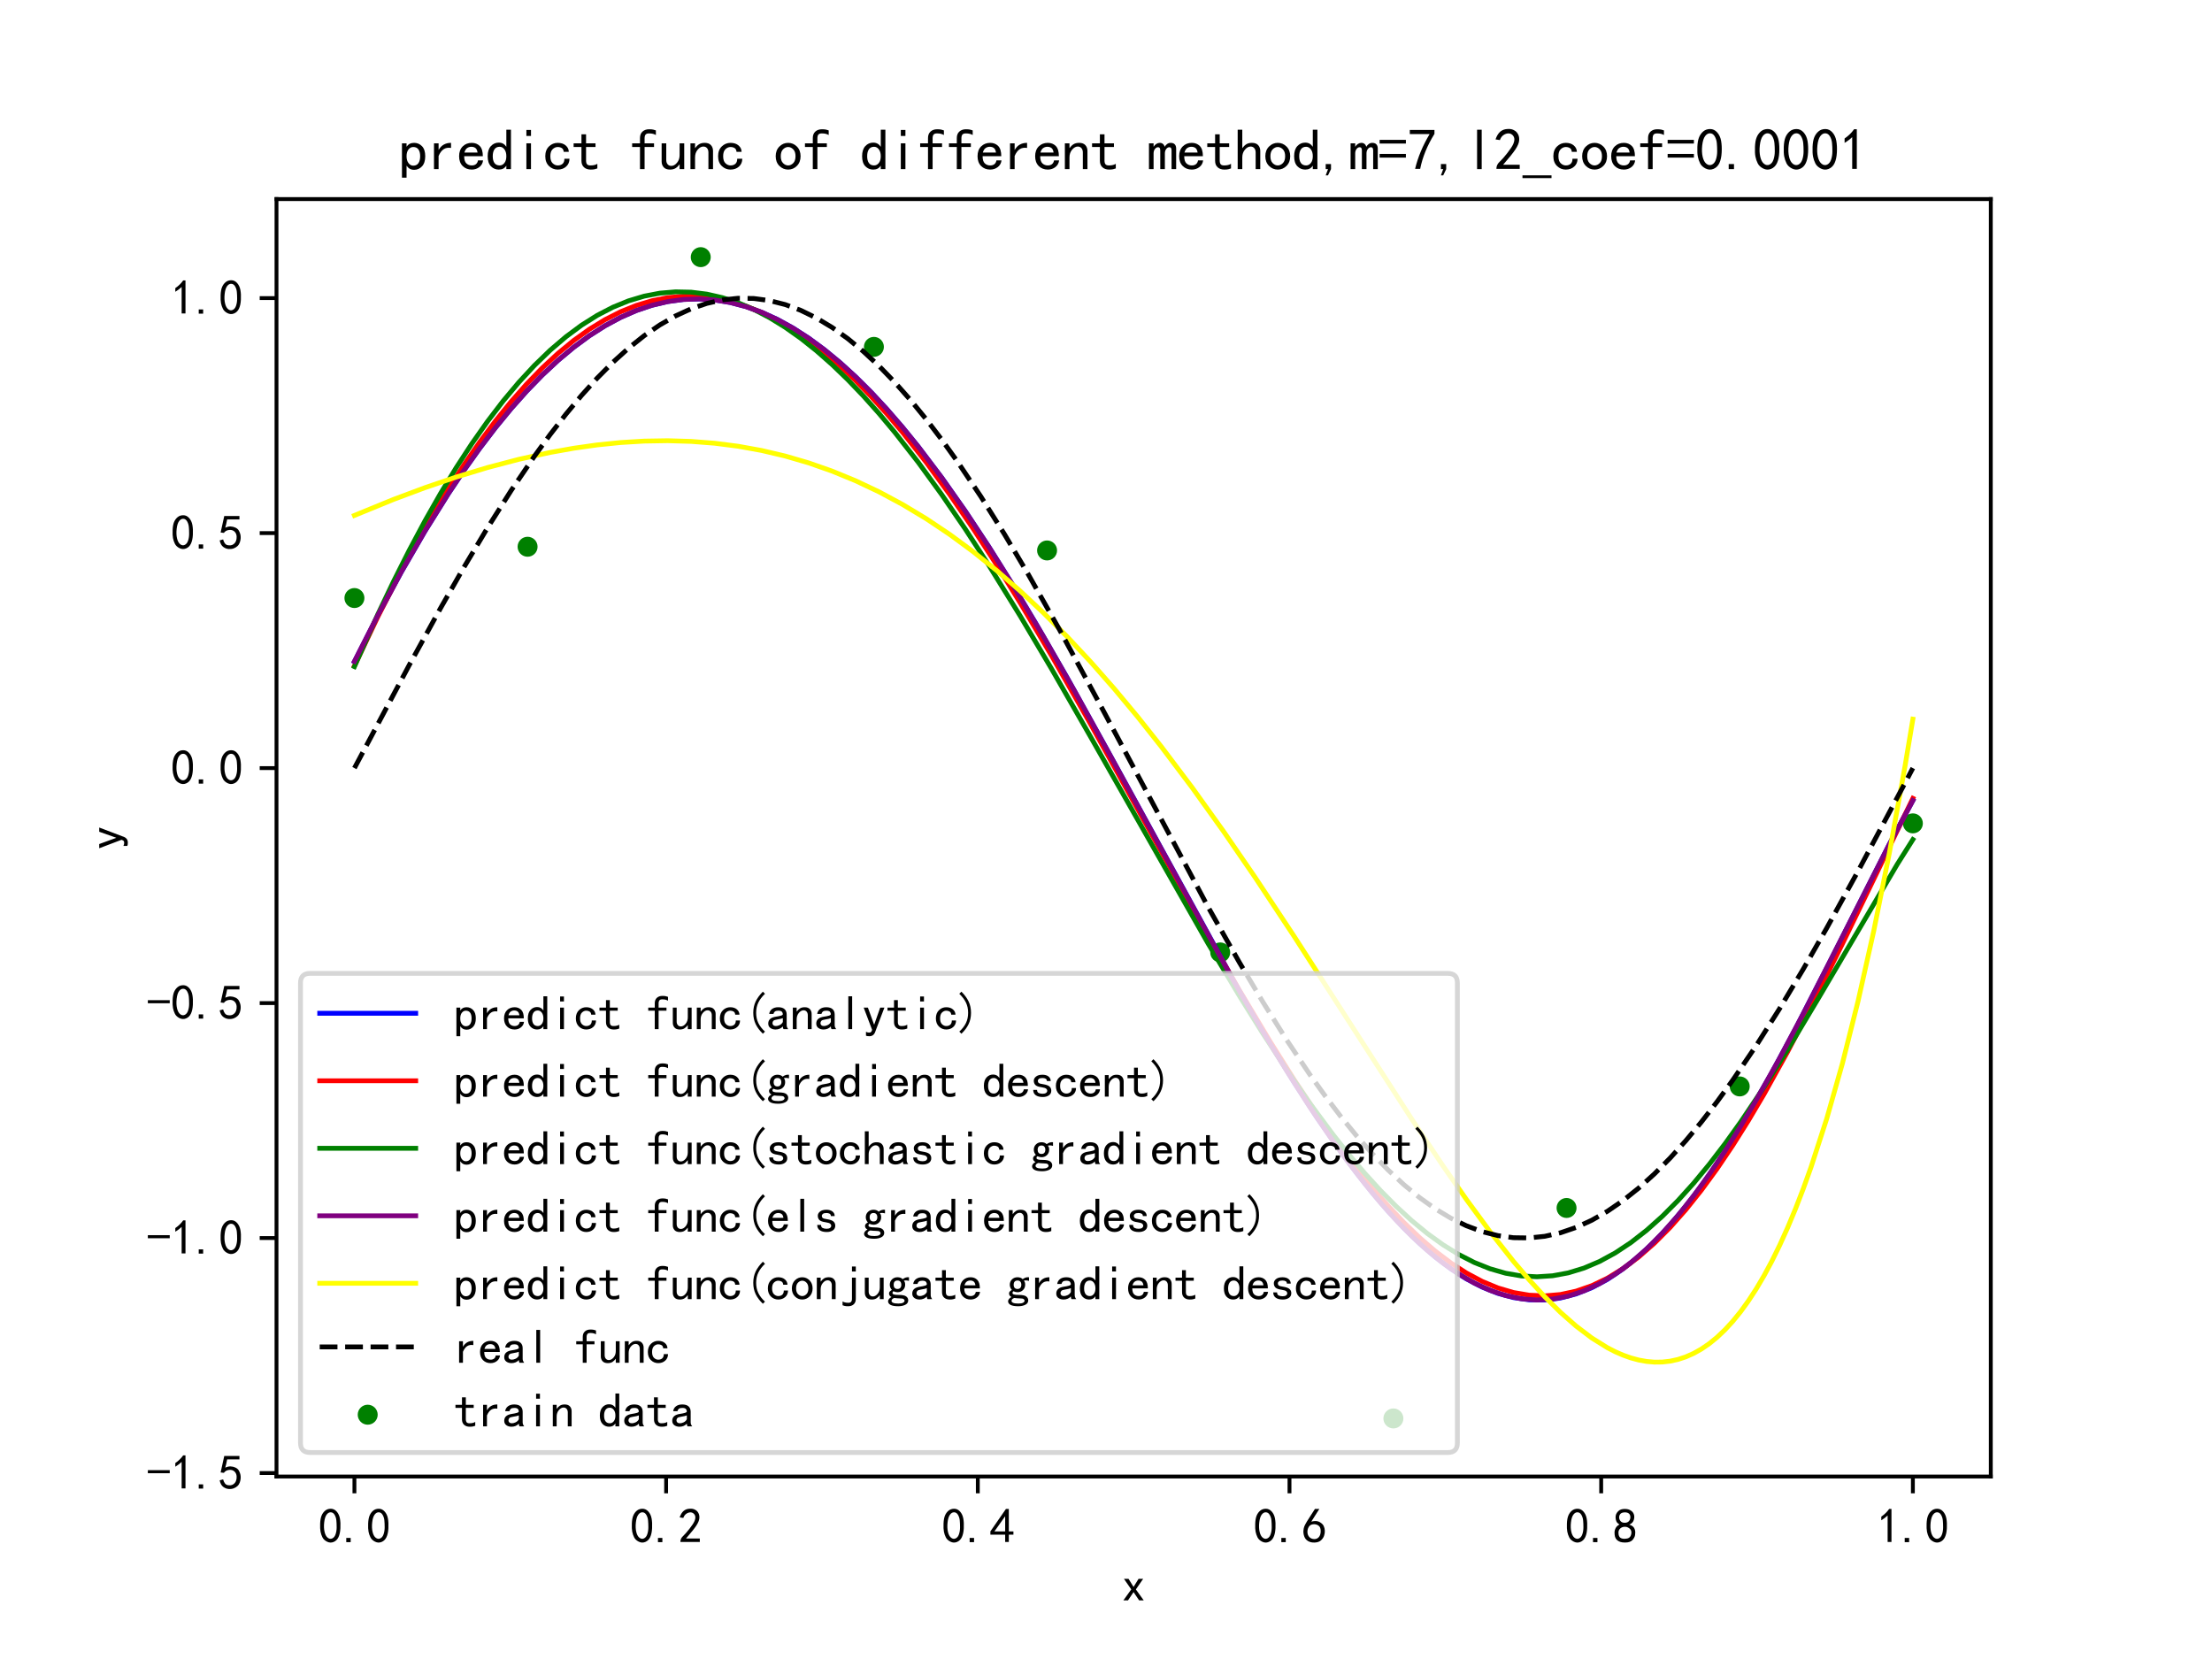 <?xml version="1.0" encoding="utf-8" standalone="no"?>
<!DOCTYPE svg PUBLIC "-//W3C//DTD SVG 1.1//EN"
  "http://www.w3.org/Graphics/SVG/1.1/DTD/svg11.dtd">
<svg height="345.6pt" version="1.1" viewBox="0 0 460.8 345.6" width="460.8pt" xmlns="http://www.w3.org/2000/svg" xmlns:xlink="http://www.w3.org/1999/xlink">
 <defs>
  <style type="text/css">*{stroke-linecap:butt;stroke-linejoin:round;}</style>
 </defs>
 <g id="figure_1">
  <g id="patch_1">
   <path d="M 0 345.6 
L 460.8 345.6 
L 460.8 0 
L 0 0 
z
" style="fill:#ffffff;"/>
  </g>
  <g id="axes_1">
   <g id="patch_2">
    <path d="M 57.6 307.584 
L 414.72 307.584 
L 414.72 41.472 
L 57.6 41.472 
z
" style="fill:#ffffff;"/>
   </g>
   <g id="PathCollection_1">
    <defs>
     <path d="M 0 1.581 
C 0.419 1.581 0.822 1.415 1.118 1.118 
C 1.415 0.822 1.581 0.419 1.581 0 
C 1.581 -0.419 1.415 -0.822 1.118 -1.118 
C 0.822 -1.415 0.419 -1.581 0 -1.581 
C -0.419 -1.581 -0.822 -1.415 -1.118 -1.118 
C -1.415 -0.822 -1.581 -0.419 -1.581 0 
C -1.581 0.419 -1.415 0.822 -1.118 1.118 
C -0.822 1.415 -0.419 1.581 0 1.581 
z
" id="me2590f343d" style="stroke:#008000;"/>
    </defs>
    <g clip-path="url(#p7cbe709402)">
     <use style="fill:#008000;stroke:#008000;" x="73.833" xlink:href="#me2590f343d" y="124.582"/>
     <use style="fill:#008000;stroke:#008000;" x="109.905" xlink:href="#me2590f343d" y="113.898"/>
     <use style="fill:#008000;stroke:#008000;" x="145.978" xlink:href="#me2590f343d" y="53.568"/>
     <use style="fill:#008000;stroke:#008000;" x="182.051" xlink:href="#me2590f343d" y="72.26"/>
     <use style="fill:#008000;stroke:#008000;" x="218.124" xlink:href="#me2590f343d" y="114.669"/>
     <use style="fill:#008000;stroke:#008000;" x="254.196" xlink:href="#me2590f343d" y="198.408"/>
     <use style="fill:#008000;stroke:#008000;" x="290.269" xlink:href="#me2590f343d" y="295.488"/>
     <use style="fill:#008000;stroke:#008000;" x="326.342" xlink:href="#me2590f343d" y="251.643"/>
     <use style="fill:#008000;stroke:#008000;" x="362.415" xlink:href="#me2590f343d" y="226.323"/>
     <use style="fill:#008000;stroke:#008000;" x="398.487" xlink:href="#me2590f343d" y="171.522"/>
    </g>
   </g>
   <g id="matplotlib.axis_1">
    <g id="xtick_1">
     <g id="line2d_1">
      <defs>
       <path d="M 0 0 
L 0 3.5 
" id="m1f1882ff5f" style="stroke:#000000;stroke-width:0.8;"/>
      </defs>
      <g>
       <use style="stroke:#000000;stroke-width:0.8;" x="73.833" xlink:href="#m1f1882ff5f" y="307.584"/>
      </g>
     </g>
     <g id="text_1">
      <!-- 0.0 -->
      <g transform="translate(66.333 321.459)scale(0.1 -0.1)">
       <defs>
        <path d="M 225 2537 
Q 250 3200 412 3587 
Q 575 3975 875 4225 
Q 1175 4475 1612 4475 
Q 2050 4475 2375 4112 
Q 2700 3750 2800 3200 
Q 2900 2650 2862 1937 
Q 2825 1225 2612 775 
Q 2400 325 1975 150 
Q 1550 -25 1125 187 
Q 700 400 525 750 
Q 350 1100 275 1487 
Q 200 1875 225 2537 
z
M 750 2687 
Q 675 2000 800 1462 
Q 925 925 1212 700 
Q 1500 475 1800 612 
Q 2100 750 2237 1162 
Q 2375 1575 2375 2062 
Q 2375 2550 2337 2950 
Q 2300 3350 2112 3675 
Q 1925 4000 1612 4012 
Q 1300 4025 1062 3700 
Q 825 3375 750 2687 
z
" id="SimHei-30" transform="scale(0.016)"/>
        <path d="M 1075 125 
L 500 125 
L 500 675 
L 1075 675 
L 1075 125 
z
" id="SimHei-2e" transform="scale(0.016)"/>
       </defs>
       <use xlink:href="#SimHei-30"/>
       <use x="50" xlink:href="#SimHei-2e"/>
       <use x="100" xlink:href="#SimHei-30"/>
      </g>
     </g>
    </g>
    <g id="xtick_2">
     <g id="line2d_2">
      <g>
       <use style="stroke:#000000;stroke-width:0.8;" x="138.764" xlink:href="#m1f1882ff5f" y="307.584"/>
      </g>
     </g>
     <g id="text_2">
      <!-- 0.2 -->
      <g transform="translate(131.264 321.459)scale(0.1 -0.1)">
       <defs>
        <path d="M 300 250 
Q 325 625 650 925 
Q 975 1225 1475 1862 
Q 1975 2500 2125 2850 
Q 2275 3200 2237 3450 
Q 2200 3700 2000 3862 
Q 1800 4025 1537 4000 
Q 1275 3975 1037 3800 
Q 800 3625 675 3275 
L 200 3350 
Q 400 3925 712 4187 
Q 1025 4450 1450 4475 
Q 1700 4500 1900 4462 
Q 2100 4425 2312 4287 
Q 2525 4150 2662 3875 
Q 2800 3600 2762 3212 
Q 2725 2825 2375 2287 
Q 2025 1750 1025 600 
L 2825 600 
L 2825 150 
L 300 150 
L 300 250 
z
" id="SimHei-32" transform="scale(0.016)"/>
       </defs>
       <use xlink:href="#SimHei-30"/>
       <use x="50" xlink:href="#SimHei-2e"/>
       <use x="100" xlink:href="#SimHei-32"/>
      </g>
     </g>
    </g>
    <g id="xtick_3">
     <g id="line2d_3">
      <g>
       <use style="stroke:#000000;stroke-width:0.8;" x="203.695" xlink:href="#m1f1882ff5f" y="307.584"/>
      </g>
     </g>
     <g id="text_3">
      <!-- 0.4 -->
      <g transform="translate(196.195 321.459)scale(0.1 -0.1)">
       <defs>
        <path d="M 2000 1100 
L 75 1100 
L 75 1525 
L 2100 4450 
L 2475 4450 
L 2475 1525 
L 3075 1525 
L 3075 1100 
L 2475 1100 
L 2475 150 
L 2000 150 
L 2000 1100 
z
M 2000 1525 
L 2000 3500 
L 600 1525 
L 2000 1525 
z
" id="SimHei-34" transform="scale(0.016)"/>
       </defs>
       <use xlink:href="#SimHei-30"/>
       <use x="50" xlink:href="#SimHei-2e"/>
       <use x="100" xlink:href="#SimHei-34"/>
      </g>
     </g>
    </g>
    <g id="xtick_4">
     <g id="line2d_4">
      <g>
       <use style="stroke:#000000;stroke-width:0.8;" x="268.625" xlink:href="#m1f1882ff5f" y="307.584"/>
      </g>
     </g>
     <g id="text_4">
      <!-- 0.6 -->
      <g transform="translate(261.125 321.459)scale(0.1 -0.1)">
       <defs>
        <path d="M 250 1612 
Q 275 1975 387 2225 
Q 500 2475 725 2850 
L 1750 4450 
L 2325 4450 
L 1275 2800 
Q 1950 2975 2350 2750 
Q 2750 2525 2887 2237 
Q 3025 1950 3037 1612 
Q 3050 1275 2937 950 
Q 2825 625 2537 362 
Q 2250 100 1737 75 
Q 1225 50 862 262 
Q 500 475 362 862 
Q 225 1250 250 1612 
z
M 1025 787 
Q 1250 550 1625 525 
Q 2000 500 2250 775 
Q 2500 1050 2500 1575 
Q 2500 2100 2187 2300 
Q 1875 2500 1487 2450 
Q 1100 2400 925 2075 
Q 750 1750 775 1387 
Q 800 1025 1025 787 
z
" id="SimHei-36" transform="scale(0.016)"/>
       </defs>
       <use xlink:href="#SimHei-30"/>
       <use x="50" xlink:href="#SimHei-2e"/>
       <use x="100" xlink:href="#SimHei-36"/>
      </g>
     </g>
    </g>
    <g id="xtick_5">
     <g id="line2d_5">
      <g>
       <use style="stroke:#000000;stroke-width:0.8;" x="333.556" xlink:href="#m1f1882ff5f" y="307.584"/>
      </g>
     </g>
     <g id="text_5">
      <!-- 0.8 -->
      <g transform="translate(326.056 321.459)scale(0.1 -0.1)">
       <defs>
        <path d="M 175 1375 
Q 175 1675 325 1962 
Q 475 2250 825 2425 
Q 525 2600 425 2812 
Q 325 3025 312 3300 
Q 300 3575 387 3775 
Q 475 3975 650 4150 
Q 825 4325 1037 4387 
Q 1250 4450 1500 4450 
Q 1750 4450 1950 4400 
Q 2150 4350 2375 4187 
Q 2600 4025 2700 3725 
Q 2800 3425 2687 3025 
Q 2575 2625 2100 2400 
Q 2525 2275 2700 2012 
Q 2875 1750 2875 1375 
Q 2875 1000 2762 775 
Q 2650 550 2512 400 
Q 2375 250 2137 162 
Q 1900 75 1537 75 
Q 1175 75 912 162 
Q 650 250 475 425 
Q 300 600 237 837 
Q 175 1075 175 1375 
z
M 687 1400 
Q 675 1100 787 875 
Q 900 650 1200 587 
Q 1500 525 1825 600 
Q 2150 675 2275 950 
Q 2400 1225 2362 1500 
Q 2325 1775 2050 1962 
Q 1775 2150 1450 2125 
Q 1125 2100 912 1900 
Q 700 1700 687 1400 
z
M 775 3350 
Q 775 3100 950 2875 
Q 1125 2650 1500 2650 
Q 1875 2650 2062 2875 
Q 2250 3100 2237 3412 
Q 2225 3725 2012 3875 
Q 1800 4025 1437 4000 
Q 1075 3975 925 3787 
Q 775 3600 775 3350 
z
" id="SimHei-38" transform="scale(0.016)"/>
       </defs>
       <use xlink:href="#SimHei-30"/>
       <use x="50" xlink:href="#SimHei-2e"/>
       <use x="100" xlink:href="#SimHei-38"/>
      </g>
     </g>
    </g>
    <g id="xtick_6">
     <g id="line2d_6">
      <g>
       <use style="stroke:#000000;stroke-width:0.8;" x="398.487" xlink:href="#m1f1882ff5f" y="307.584"/>
      </g>
     </g>
     <g id="text_6">
      <!-- 1.0 -->
      <g transform="translate(390.987 321.459)scale(0.1 -0.1)">
       <defs>
        <path d="M 1400 3600 
Q 1075 3275 575 2975 
L 575 3450 
Q 1200 3875 1600 4450 
L 1900 4450 
L 1900 150 
L 1400 150 
L 1400 3600 
z
" id="SimHei-31" transform="scale(0.016)"/>
       </defs>
       <use xlink:href="#SimHei-31"/>
       <use x="50" xlink:href="#SimHei-2e"/>
       <use x="100" xlink:href="#SimHei-30"/>
      </g>
     </g>
    </g>
    <g id="text_7">
     <!-- x -->
     <g transform="translate(233.66 333.584)scale(0.1 -0.1)">
      <defs>
       <path d="M 2875 125 
L 2275 125 
L 1550 1200 
L 825 125 
L 225 125 
L 1250 1550 
L 300 2925 
L 900 2925 
L 1550 1875 
L 2200 2925 
L 2800 2925 
L 1850 1550 
L 2875 125 
z
" id="SimHei-78" transform="scale(0.016)"/>
      </defs>
      <use xlink:href="#SimHei-78"/>
     </g>
    </g>
   </g>
   <g id="matplotlib.axis_2">
    <g id="ytick_1">
     <g id="line2d_7">
      <defs>
       <path d="M 0 0 
L -3.5 0 
" id="mde7d1a284d" style="stroke:#000000;stroke-width:0.8;"/>
      </defs>
      <g>
       <use style="stroke:#000000;stroke-width:0.8;" x="57.6" xlink:href="#mde7d1a284d" y="306.863"/>
      </g>
     </g>
     <g id="text_8">
      <!-- -1.5 -->
      <g transform="translate(30.6 310.3)scale(0.1 -0.1)">
       <defs>
        <path d="M 2975 2125 
L 125 2125 
L 125 2525 
L 2975 2525 
L 2975 2125 
z
" id="SimHei-2d" transform="scale(0.016)"/>
        <path d="M 550 1325 
Q 725 650 1150 575 
Q 1575 500 1837 662 
Q 2100 825 2212 1087 
Q 2325 1350 2312 1675 
Q 2300 2000 2137 2225 
Q 1975 2450 1725 2525 
Q 1475 2600 1162 2525 
Q 850 2450 650 2175 
L 225 2225 
Q 275 2375 700 4375 
L 2675 4375 
L 2675 3925 
L 1075 3925 
Q 950 3250 825 2850 
Q 1200 3025 1525 3012 
Q 1850 3000 2150 2862 
Q 2450 2725 2587 2487 
Q 2725 2250 2787 2012 
Q 2850 1775 2837 1500 
Q 2825 1225 2725 937 
Q 2625 650 2425 462 
Q 2225 275 1937 162 
Q 1650 50 1275 75 
Q 900 100 562 350 
Q 225 600 100 1200 
L 550 1325 
z
" id="SimHei-35" transform="scale(0.016)"/>
       </defs>
       <use xlink:href="#SimHei-2d"/>
       <use x="50" xlink:href="#SimHei-31"/>
       <use x="100" xlink:href="#SimHei-2e"/>
       <use x="150" xlink:href="#SimHei-35"/>
      </g>
     </g>
    </g>
    <g id="ytick_2">
     <g id="line2d_8">
      <g>
       <use style="stroke:#000000;stroke-width:0.8;" x="57.6" xlink:href="#mde7d1a284d" y="257.911"/>
      </g>
     </g>
     <g id="text_9">
      <!-- -1.0 -->
      <g transform="translate(30.6 261.348)scale(0.1 -0.1)">
       <use xlink:href="#SimHei-2d"/>
       <use x="50" xlink:href="#SimHei-31"/>
       <use x="100" xlink:href="#SimHei-2e"/>
       <use x="150" xlink:href="#SimHei-30"/>
      </g>
     </g>
    </g>
    <g id="ytick_3">
     <g id="line2d_9">
      <g>
       <use style="stroke:#000000;stroke-width:0.8;" x="57.6" xlink:href="#mde7d1a284d" y="208.959"/>
      </g>
     </g>
     <g id="text_10">
      <!-- -0.5 -->
      <g transform="translate(30.6 212.396)scale(0.1 -0.1)">
       <use xlink:href="#SimHei-2d"/>
       <use x="50" xlink:href="#SimHei-30"/>
       <use x="100" xlink:href="#SimHei-2e"/>
       <use x="150" xlink:href="#SimHei-35"/>
      </g>
     </g>
    </g>
    <g id="ytick_4">
     <g id="line2d_10">
      <g>
       <use style="stroke:#000000;stroke-width:0.8;" x="57.6" xlink:href="#mde7d1a284d" y="160.007"/>
      </g>
     </g>
     <g id="text_11">
      <!-- 0.0 -->
      <g transform="translate(35.6 163.444)scale(0.1 -0.1)">
       <use xlink:href="#SimHei-30"/>
       <use x="50" xlink:href="#SimHei-2e"/>
       <use x="100" xlink:href="#SimHei-30"/>
      </g>
     </g>
    </g>
    <g id="ytick_5">
     <g id="line2d_11">
      <g>
       <use style="stroke:#000000;stroke-width:0.8;" x="57.6" xlink:href="#mde7d1a284d" y="111.055"/>
      </g>
     </g>
     <g id="text_12">
      <!-- 0.5 -->
      <g transform="translate(35.6 114.492)scale(0.1 -0.1)">
       <use xlink:href="#SimHei-30"/>
       <use x="50" xlink:href="#SimHei-2e"/>
       <use x="100" xlink:href="#SimHei-35"/>
      </g>
     </g>
    </g>
    <g id="ytick_6">
     <g id="line2d_12">
      <g>
       <use style="stroke:#000000;stroke-width:0.8;" x="57.6" xlink:href="#mde7d1a284d" y="62.102"/>
      </g>
     </g>
     <g id="text_13">
      <!-- 1.0 -->
      <g transform="translate(35.6 65.54)scale(0.1 -0.1)">
       <use xlink:href="#SimHei-31"/>
       <use x="50" xlink:href="#SimHei-2e"/>
       <use x="100" xlink:href="#SimHei-30"/>
      </g>
     </g>
    </g>
    <g id="text_14">
     <!-- y -->
     <g transform="translate(25.35 177.028)rotate(-90)scale(0.1 -0.1)">
      <defs>
       <path d="M 2900 2925 
L 1750 -100 
Q 1650 -450 1450 -625 
Q 1250 -800 950 -800 
Q 825 -800 712 -787 
Q 600 -775 500 -725 
L 500 -225 
Q 600 -275 700 -300 
Q 800 -325 875 -325 
Q 1075 -325 1150 -262 
Q 1225 -200 1300 25 
L 200 2925 
L 750 2925 
L 1550 725 
L 1575 725 
L 2350 2925 
L 2900 2925 
z
" id="SimHei-79" transform="scale(0.016)"/>
      </defs>
      <use xlink:href="#SimHei-79"/>
     </g>
    </g>
   </g>
   <g id="line2d_13">
    <path clip-path="url(#p7cbe709402)" d="M 73.833 137.836 
L 78.727 128.194 
L 83.621 119.131 
L 88.516 110.671 
L 93.41 102.834 
L 96.673 97.967 
L 99.936 93.391 
L 103.198 89.113 
L 106.461 85.138 
L 109.724 81.469 
L 112.987 78.112 
L 116.25 75.07 
L 119.513 72.346 
L 122.776 69.944 
L 126.038 67.865 
L 129.301 66.112 
L 132.564 64.686 
L 135.827 63.588 
L 139.09 62.819 
L 142.353 62.378 
L 145.616 62.263 
L 148.879 62.475 
L 152.141 63.011 
L 155.404 63.867 
L 158.667 65.042 
L 161.93 66.53 
L 165.193 68.327 
L 168.456 70.428 
L 171.719 72.827 
L 174.981 75.516 
L 178.244 78.489 
L 181.507 81.738 
L 184.77 85.253 
L 188.033 89.025 
L 191.296 93.044 
L 196.19 99.51 
L 201.084 106.467 
L 205.979 113.871 
L 210.873 121.674 
L 215.767 129.828 
L 222.293 141.152 
L 230.45 155.842 
L 258.184 206.453 
L 264.71 217.598 
L 269.604 225.547 
L 274.499 233.067 
L 279.393 240.088 
L 282.656 244.459 
L 285.919 248.557 
L 289.181 252.366 
L 292.444 255.864 
L 295.707 259.036 
L 298.97 261.864 
L 302.233 264.331 
L 305.496 266.423 
L 308.759 268.126 
L 312.021 269.427 
L 315.284 270.314 
L 318.547 270.777 
L 321.81 270.809 
L 325.073 270.402 
L 328.336 269.552 
L 331.599 268.257 
L 334.862 266.515 
L 338.124 264.329 
L 341.387 261.703 
L 344.65 258.644 
L 347.913 255.161 
L 351.176 251.269 
L 354.439 246.983 
L 357.702 242.322 
L 360.964 237.309 
L 364.227 231.971 
L 369.122 223.423 
L 374.016 214.335 
L 380.542 201.632 
L 393.593 175.852 
L 398.487 166.746 
L 398.487 166.746 
" style="fill:none;stroke:#0000ff;stroke-linecap:square;"/>
   </g>
   <g id="line2d_14">
    <path clip-path="url(#p7cbe709402)" d="M 73.833 138.719 
L 78.727 128.436 
L 83.621 118.848 
L 86.884 112.85 
L 90.147 107.171 
L 93.41 101.815 
L 96.673 96.785 
L 99.936 92.085 
L 103.198 87.716 
L 106.461 83.682 
L 109.724 79.985 
L 112.987 76.626 
L 116.25 73.607 
L 119.513 70.928 
L 122.776 68.591 
L 126.038 66.594 
L 129.301 64.939 
L 132.564 63.624 
L 135.827 62.648 
L 139.09 62.009 
L 142.353 61.705 
L 145.616 61.734 
L 148.879 62.091 
L 152.141 62.773 
L 155.404 63.777 
L 158.667 65.095 
L 161.93 66.725 
L 165.193 68.658 
L 168.456 70.889 
L 171.719 73.411 
L 174.981 76.215 
L 178.244 79.293 
L 181.507 82.636 
L 184.77 86.235 
L 188.033 90.079 
L 192.927 96.281 
L 197.821 102.972 
L 202.716 110.11 
L 207.61 117.649 
L 212.504 125.543 
L 219.03 136.532 
L 227.187 150.835 
L 238.607 171.444 
L 251.659 194.928 
L 258.184 206.283 
L 264.71 217.172 
L 269.604 224.939 
L 274.499 232.292 
L 279.393 239.164 
L 282.656 243.447 
L 285.919 247.471 
L 289.181 251.217 
L 292.444 254.668 
L 295.707 257.807 
L 298.97 260.618 
L 302.233 263.086 
L 305.496 265.197 
L 308.759 266.936 
L 312.021 268.292 
L 315.284 269.253 
L 318.547 269.808 
L 321.81 269.951 
L 325.073 269.672 
L 328.336 268.967 
L 331.599 267.831 
L 334.862 266.263 
L 338.124 264.263 
L 341.387 261.831 
L 344.65 258.974 
L 347.913 255.696 
L 351.176 252.007 
L 354.439 247.92 
L 357.702 243.447 
L 360.964 238.608 
L 364.227 233.422 
L 367.49 227.913 
L 372.384 219.106 
L 377.279 209.743 
L 383.804 196.62 
L 398.487 166.317 
L 398.487 166.317 
" style="fill:none;stroke:#ff0000;stroke-linecap:square;"/>
   </g>
   <g id="line2d_15">
    <path clip-path="url(#p7cbe709402)" d="M 73.833 138.869 
L 78.727 127.94 
L 81.99 121.105 
L 85.253 114.633 
L 88.516 108.527 
L 91.778 102.788 
L 95.041 97.417 
L 98.304 92.415 
L 101.567 87.783 
L 104.83 83.521 
L 108.093 79.629 
L 111.356 76.107 
L 114.618 72.954 
L 117.881 70.168 
L 121.144 67.749 
L 124.407 65.695 
L 127.67 64.003 
L 130.933 62.67 
L 134.196 61.693 
L 137.458 61.069 
L 140.721 60.794 
L 143.984 60.863 
L 147.247 61.27 
L 150.51 62.011 
L 153.773 63.079 
L 157.036 64.467 
L 160.299 66.169 
L 163.561 68.177 
L 166.824 70.484 
L 170.087 73.079 
L 173.35 75.955 
L 176.613 79.101 
L 179.876 82.507 
L 183.139 86.163 
L 186.401 90.057 
L 191.296 96.32 
L 196.19 103.05 
L 201.084 110.205 
L 205.979 117.736 
L 212.504 128.279 
L 219.03 139.283 
L 227.187 153.49 
L 251.659 196.54 
L 258.184 207.445 
L 263.079 215.288 
L 267.973 222.776 
L 272.867 229.848 
L 277.761 236.443 
L 281.024 240.548 
L 284.287 244.398 
L 287.55 247.979 
L 290.813 251.276 
L 294.076 254.272 
L 297.339 256.955 
L 300.601 259.311 
L 303.864 261.328 
L 307.127 262.995 
L 310.39 264.302 
L 313.653 265.239 
L 316.916 265.799 
L 320.179 265.976 
L 323.441 265.764 
L 326.704 265.162 
L 329.967 264.167 
L 333.23 262.779 
L 336.493 261.001 
L 339.756 258.838 
L 343.019 256.295 
L 346.282 253.382 
L 349.544 250.111 
L 352.807 246.494 
L 356.07 242.548 
L 359.333 238.294 
L 362.596 233.754 
L 367.49 226.463 
L 372.384 218.689 
L 378.91 207.78 
L 395.224 180.062 
L 398.487 174.892 
L 398.487 174.892 
" style="fill:none;stroke:#008000;stroke-linecap:square;"/>
   </g>
   <g id="line2d_16">
    <path clip-path="url(#p7cbe709402)" d="M 73.833 137.779 
L 78.727 128.143 
L 83.621 119.086 
L 88.516 110.631 
L 93.41 102.8 
L 96.673 97.936 
L 99.936 93.364 
L 103.198 89.089 
L 106.461 85.117 
L 109.724 81.452 
L 112.987 78.098 
L 116.25 75.059 
L 119.513 72.338 
L 122.776 69.939 
L 126.038 67.863 
L 129.301 66.113 
L 132.564 64.69 
L 135.827 63.595 
L 139.09 62.828 
L 142.353 62.389 
L 145.616 62.277 
L 148.879 62.491 
L 152.141 63.029 
L 155.404 63.887 
L 158.667 65.064 
L 161.93 66.554 
L 165.193 68.353 
L 168.456 70.455 
L 171.719 72.855 
L 174.981 75.546 
L 178.244 78.52 
L 181.507 81.77 
L 184.77 85.286 
L 188.033 89.059 
L 191.296 93.078 
L 196.19 99.545 
L 201.084 106.502 
L 205.979 113.906 
L 210.873 121.71 
L 217.399 132.649 
L 223.924 144.083 
L 232.081 158.86 
L 256.553 203.604 
L 263.079 214.877 
L 267.973 222.95 
L 272.867 230.617 
L 277.761 237.808 
L 281.024 242.304 
L 284.287 246.538 
L 287.55 250.491 
L 290.813 254.143 
L 294.076 257.478 
L 297.339 260.476 
L 300.601 263.123 
L 303.864 265.401 
L 307.127 267.297 
L 310.39 268.798 
L 313.653 269.89 
L 316.916 270.563 
L 320.179 270.809 
L 323.441 270.62 
L 326.704 269.989 
L 329.967 268.915 
L 333.23 267.394 
L 336.493 265.428 
L 339.756 263.019 
L 343.019 260.175 
L 346.282 256.902 
L 349.544 253.213 
L 352.807 249.121 
L 356.07 244.645 
L 359.333 239.806 
L 362.596 234.628 
L 365.859 229.141 
L 370.753 220.404 
L 375.647 211.173 
L 382.173 198.367 
L 393.593 175.854 
L 398.487 166.764 
L 398.487 166.764 
" style="fill:none;stroke:#800080;stroke-linecap:square;"/>
   </g>
   <g id="line2d_17">
    <path clip-path="url(#p7cbe709402)" d="M 73.833 107.372 
L 81.99 104.036 
L 88.516 101.596 
L 95.041 99.377 
L 101.567 97.399 
L 108.093 95.683 
L 114.618 94.25 
L 119.513 93.375 
L 124.407 92.684 
L 129.301 92.185 
L 134.196 91.89 
L 139.09 91.809 
L 143.984 91.954 
L 148.879 92.335 
L 153.773 92.962 
L 158.667 93.846 
L 163.561 94.998 
L 168.456 96.427 
L 173.35 98.143 
L 178.244 100.155 
L 183.139 102.471 
L 188.033 105.098 
L 192.927 108.044 
L 197.821 111.314 
L 202.716 114.911 
L 207.61 118.84 
L 212.504 123.101 
L 217.399 127.693 
L 222.293 132.616 
L 227.187 137.863 
L 232.081 143.428 
L 236.976 149.302 
L 241.87 155.472 
L 248.396 164.131 
L 254.921 173.243 
L 261.447 182.749 
L 269.604 195.072 
L 281.024 212.828 
L 294.076 233.097 
L 300.601 242.87 
L 305.496 249.894 
L 310.39 256.559 
L 315.284 262.767 
L 318.547 266.6 
L 321.81 270.15 
L 325.073 273.379 
L 328.336 276.251 
L 331.599 278.725 
L 334.862 280.758 
L 336.493 281.596 
L 338.124 282.306 
L 339.756 282.883 
L 341.387 283.322 
L 343.019 283.614 
L 344.65 283.755 
L 346.282 283.737 
L 347.913 283.554 
L 349.544 283.198 
L 351.176 282.662 
L 352.807 281.94 
L 354.439 281.024 
L 356.07 279.905 
L 357.702 278.576 
L 359.333 277.029 
L 360.964 275.256 
L 362.596 273.249 
L 364.227 270.997 
L 365.859 268.494 
L 367.49 265.729 
L 369.122 262.693 
L 370.753 259.377 
L 372.384 255.772 
L 374.016 251.866 
L 375.647 247.65 
L 377.279 243.114 
L 380.542 233.038 
L 383.804 221.549 
L 387.067 208.556 
L 390.33 193.962 
L 393.593 177.668 
L 396.856 159.569 
L 398.487 149.809 
L 398.487 149.809 
" style="fill:none;stroke:#ffff00;stroke-linecap:square;"/>
   </g>
   <g id="line2d_18">
    <path clip-path="url(#p7cbe709402)" d="M 73.833 160.007 
L 85.253 138.544 
L 91.778 126.683 
L 96.673 118.125 
L 101.567 109.943 
L 106.461 102.21 
L 111.356 94.995 
L 114.618 90.505 
L 117.881 86.292 
L 121.144 82.373 
L 124.407 78.764 
L 127.67 75.478 
L 130.933 72.529 
L 134.196 69.929 
L 137.458 67.688 
L 140.721 65.815 
L 143.984 64.318 
L 147.247 63.201 
L 150.51 62.471 
L 153.773 62.13 
L 157.036 62.179 
L 160.299 62.617 
L 163.561 63.444 
L 166.824 64.656 
L 170.087 66.248 
L 173.35 68.214 
L 176.613 70.546 
L 179.876 73.234 
L 183.139 76.268 
L 186.401 79.636 
L 189.664 83.325 
L 192.927 87.319 
L 196.19 91.602 
L 199.453 96.159 
L 204.347 103.465 
L 209.241 111.278 
L 214.136 119.528 
L 220.661 131.079 
L 228.819 146.143 
L 251.659 188.935 
L 258.184 200.486 
L 263.079 208.735 
L 267.973 216.548 
L 272.867 223.854 
L 276.13 228.411 
L 279.393 232.695 
L 282.656 236.689 
L 285.919 240.377 
L 289.181 243.745 
L 292.444 246.779 
L 295.707 249.467 
L 298.97 251.799 
L 302.233 253.765 
L 305.496 255.357 
L 308.759 256.569 
L 312.021 257.396 
L 315.284 257.835 
L 318.547 257.883 
L 321.81 257.542 
L 325.073 256.812 
L 328.336 255.696 
L 331.599 254.198 
L 334.862 252.325 
L 338.124 250.084 
L 341.387 247.484 
L 344.65 244.535 
L 347.913 241.25 
L 351.176 237.64 
L 354.439 233.721 
L 357.702 229.508 
L 360.964 225.018 
L 365.859 217.803 
L 370.753 210.07 
L 375.647 201.888 
L 380.542 193.33 
L 387.067 181.469 
L 396.856 163.097 
L 398.487 160.007 
L 398.487 160.007 
" style="fill:none;stroke:#000000;stroke-dasharray:3.7,1.6;stroke-dashoffset:0;"/>
   </g>
   <g id="patch_3">
    <path d="M 57.6 307.584 
L 57.6 41.472 
" style="fill:none;stroke:#000000;stroke-linecap:square;stroke-linejoin:miter;stroke-width:0.8;"/>
   </g>
   <g id="patch_4">
    <path d="M 414.72 307.584 
L 414.72 41.472 
" style="fill:none;stroke:#000000;stroke-linecap:square;stroke-linejoin:miter;stroke-width:0.8;"/>
   </g>
   <g id="patch_5">
    <path d="M 57.6 307.584 
L 414.72 307.584 
" style="fill:none;stroke:#000000;stroke-linecap:square;stroke-linejoin:miter;stroke-width:0.8;"/>
   </g>
   <g id="patch_6">
    <path d="M 57.6 41.472 
L 414.72 41.472 
" style="fill:none;stroke:#000000;stroke-linecap:square;stroke-linejoin:miter;stroke-width:0.8;"/>
   </g>
   <g id="text_15">
    <!-- predict func of different method,m=7,l2_coef=0.0001 -->
    <g transform="translate(83.16 35.472)scale(0.12 -0.12)">
     <defs>
      <path d="M 2825 1525 
Q 2825 800 2475 425 
Q 2125 50 1625 50 
Q 1350 50 1150 162 
Q 950 275 800 500 
L 800 -800 
L 300 -800 
L 300 2925 
L 800 2925 
L 800 2550 
Q 950 2775 1150 2875 
Q 1350 2975 1625 2975 
Q 2125 2975 2475 2612 
Q 2825 2250 2825 1525 
z
M 2275 1525 
Q 2275 2000 2087 2262 
Q 1900 2525 1525 2525 
Q 1225 2525 1012 2262 
Q 800 2000 800 1525 
Q 800 1050 1012 775 
Q 1225 500 1525 500 
Q 1900 500 2087 775 
Q 2275 1050 2275 1525 
z
" id="SimHei-70" transform="scale(0.016)"/>
      <path d="M 2500 2425 
Q 2025 2500 1700 2287 
Q 1375 2075 1150 1550 
L 1150 125 
L 650 125 
L 650 2925 
L 1150 2925 
L 1150 2200 
Q 1375 2600 1712 2787 
Q 2050 2975 2500 2975 
L 2500 2425 
z
" id="SimHei-72" transform="scale(0.016)"/>
      <path d="M 2850 1075 
Q 2800 625 2450 350 
Q 2100 75 1625 75 
Q 1025 75 637 462 
Q 250 850 250 1525 
Q 250 2200 637 2587 
Q 1025 2975 1625 2975 
Q 2150 2975 2487 2637 
Q 2825 2300 2825 1525 
L 800 1525 
Q 800 975 1037 750 
Q 1275 525 1625 525 
Q 1900 525 2075 662 
Q 2250 800 2300 1075 
L 2850 1075 
z
M 2250 1925 
Q 2200 2275 2025 2412 
Q 1850 2550 1575 2550 
Q 1325 2550 1125 2412 
Q 925 2275 825 1925 
L 2250 1925 
z
" id="SimHei-65" transform="scale(0.016)"/>
      <path d="M 2750 125 
L 2250 125 
L 2250 500 
Q 2100 275 1900 175 
Q 1700 75 1425 75 
Q 925 75 575 437 
Q 225 800 225 1525 
Q 225 2250 575 2625 
Q 925 3000 1425 3000 
Q 1700 3000 1900 2887 
Q 2100 2775 2250 2550 
L 2250 4400 
L 2750 4400 
L 2750 125 
z
M 2250 1525 
Q 2250 2000 2037 2275 
Q 1825 2550 1525 2550 
Q 1150 2550 962 2275 
Q 775 2000 775 1525 
Q 775 1050 962 787 
Q 1150 525 1525 525 
Q 1825 525 2037 787 
Q 2250 1050 2250 1525 
z
" id="SimHei-64" transform="scale(0.016)"/>
      <path d="M 1800 3725 
L 1300 3725 
L 1300 4375 
L 1800 4375 
L 1800 3725 
z
M 1800 125 
L 1300 125 
L 1300 2925 
L 1800 2925 
L 1800 125 
z
" id="SimHei-69" transform="scale(0.016)"/>
      <path d="M 2850 1250 
Q 2850 725 2487 400 
Q 2125 75 1575 75 
Q 1025 75 625 462 
Q 225 850 225 1525 
Q 225 2200 625 2587 
Q 1025 2975 1575 2975 
Q 2125 2975 2450 2687 
Q 2775 2400 2775 2000 
L 2225 2000 
Q 2200 2300 2012 2412 
Q 1825 2525 1575 2525 
Q 1275 2525 1025 2287 
Q 775 2050 775 1525 
Q 775 1000 1025 762 
Q 1275 525 1575 525 
Q 1900 525 2100 700 
Q 2300 875 2300 1250 
L 2850 1250 
z
" id="SimHei-63" transform="scale(0.016)"/>
      <path d="M 2750 200 
Q 2625 150 2462 112 
Q 2300 75 2025 75 
Q 1575 75 1300 325 
Q 1025 575 1025 1025 
L 1025 2525 
L 175 2525 
L 175 2925 
L 1025 2925 
L 1025 3900 
L 1525 3900 
L 1525 2925 
L 2550 2925 
L 2550 2525 
L 1525 2525 
L 1525 1000 
Q 1525 800 1625 662 
Q 1725 525 2000 525 
Q 2275 525 2450 575 
Q 2625 625 2750 700 
L 2750 200 
z
" id="SimHei-74" transform="scale(0.016)"/>
      <path id="SimHei-20" transform="scale(0.016)"/>
      <path d="M 2850 3825 
Q 2725 3900 2550 3950 
Q 2375 4000 2100 4000 
Q 1825 4000 1725 3862 
Q 1625 3725 1625 3525 
L 1625 2925 
L 2650 2925 
L 2650 2525 
L 1625 2525 
L 1625 125 
L 1125 125 
L 1125 2525 
L 275 2525 
L 275 2925 
L 1125 2925 
L 1125 3500 
Q 1125 3950 1400 4200 
Q 1675 4450 2125 4450 
Q 2400 4450 2562 4412 
Q 2725 4375 2850 4325 
L 2850 3825 
z
" id="SimHei-66" transform="scale(0.016)"/>
      <path d="M 2800 125 
L 2300 125 
L 2300 650 
Q 2100 375 1862 225 
Q 1625 75 1250 75 
Q 800 75 575 325 
Q 350 575 350 950 
L 350 2925 
L 850 2925 
L 850 1125 
Q 850 825 1000 650 
Q 1150 475 1400 475 
Q 1725 475 2012 812 
Q 2300 1150 2300 1650 
L 2300 2925 
L 2800 2925 
L 2800 125 
z
" id="SimHei-75" transform="scale(0.016)"/>
      <path d="M 2800 125 
L 2300 125 
L 2300 1925 
Q 2300 2225 2150 2400 
Q 2000 2575 1750 2575 
Q 1425 2575 1137 2237 
Q 850 1900 850 1400 
L 850 125 
L 350 125 
L 350 2925 
L 850 2925 
L 850 2400 
Q 1050 2675 1287 2825 
Q 1525 2975 1900 2975 
Q 2350 2975 2575 2725 
Q 2800 2475 2800 2100 
L 2800 125 
z
" id="SimHei-6e" transform="scale(0.016)"/>
      <path d="M 2925 1525 
Q 2925 875 2525 475 
Q 2125 75 1575 75 
Q 1025 75 625 475 
Q 225 875 225 1525 
Q 225 2175 625 2575 
Q 1025 2975 1575 2975 
Q 2125 2975 2525 2575 
Q 2925 2175 2925 1525 
z
M 2375 1525 
Q 2375 2025 2125 2275 
Q 1875 2525 1575 2525 
Q 1275 2525 1025 2275 
Q 775 2025 775 1525 
Q 775 1025 1025 775 
Q 1275 525 1575 525 
Q 1875 525 2125 775 
Q 2375 1025 2375 1525 
z
" id="SimHei-6f" transform="scale(0.016)"/>
      <path d="M 3050 125 
L 2550 125 
L 2550 2150 
Q 2550 2300 2500 2400 
Q 2450 2500 2300 2500 
Q 2125 2500 1975 2312 
Q 1825 2125 1825 1825 
L 1825 125 
L 1325 125 
L 1325 2150 
Q 1325 2300 1275 2400 
Q 1225 2500 1075 2500 
Q 900 2500 750 2312 
Q 600 2125 600 1825 
L 600 125 
L 100 125 
L 100 2925 
L 600 2925 
L 600 2550 
Q 725 2750 900 2862 
Q 1075 2975 1275 2975 
Q 1475 2975 1612 2862 
Q 1750 2750 1800 2550 
Q 1925 2750 2087 2862 
Q 2250 2975 2450 2975 
Q 2750 2975 2900 2812 
Q 3050 2650 3050 2350 
L 3050 125 
z
" id="SimHei-6d" transform="scale(0.016)"/>
      <path d="M 2800 125 
L 2300 125 
L 2300 1925 
Q 2300 2225 2150 2400 
Q 2000 2575 1750 2575 
Q 1425 2575 1137 2237 
Q 850 1900 850 1400 
L 850 125 
L 350 125 
L 350 4400 
L 850 4400 
L 850 2400 
Q 1050 2675 1287 2825 
Q 1525 2975 1900 2975 
Q 2350 2975 2575 2725 
Q 2800 2475 2800 2100 
L 2800 125 
z
" id="SimHei-68" transform="scale(0.016)"/>
      <path d="M 1100 125 
L 775 -550 
L 525 -550 
L 775 125 
L 525 125 
L 525 675 
L 1100 675 
L 1100 125 
z
" id="SimHei-2c" transform="scale(0.016)"/>
      <path d="M 2975 2900 
L 125 2900 
L 125 3300 
L 2975 3300 
L 2975 2900 
z
M 2975 1375 
L 125 1375 
L 125 1775 
L 2975 1775 
L 2975 1375 
z
" id="SimHei-3d" transform="scale(0.016)"/>
      <path d="M 850 150 
Q 1300 2050 2425 3925 
L 275 3925 
L 275 4375 
L 2950 4375 
L 2950 3950 
Q 1775 2050 1400 150 
L 850 150 
z
" id="SimHei-37" transform="scale(0.016)"/>
      <path d="M 1825 125 
L 1325 125 
L 1325 4400 
L 1825 4400 
L 1825 125 
z
" id="SimHei-6c" transform="scale(0.016)"/>
      <path d="M 3150 -850 
L 0 -850 
L 0 -550 
L 3150 -550 
L 3150 -850 
z
" id="SimHei-5f" transform="scale(0.016)"/>
     </defs>
     <use xlink:href="#SimHei-70"/>
     <use x="50" xlink:href="#SimHei-72"/>
     <use x="100" xlink:href="#SimHei-65"/>
     <use x="150" xlink:href="#SimHei-64"/>
     <use x="200" xlink:href="#SimHei-69"/>
     <use x="250" xlink:href="#SimHei-63"/>
     <use x="300" xlink:href="#SimHei-74"/>
     <use x="350" xlink:href="#SimHei-20"/>
     <use x="400" xlink:href="#SimHei-66"/>
     <use x="450" xlink:href="#SimHei-75"/>
     <use x="500" xlink:href="#SimHei-6e"/>
     <use x="550" xlink:href="#SimHei-63"/>
     <use x="600" xlink:href="#SimHei-20"/>
     <use x="650" xlink:href="#SimHei-6f"/>
     <use x="700" xlink:href="#SimHei-66"/>
     <use x="750" xlink:href="#SimHei-20"/>
     <use x="800" xlink:href="#SimHei-64"/>
     <use x="850" xlink:href="#SimHei-69"/>
     <use x="900" xlink:href="#SimHei-66"/>
     <use x="950" xlink:href="#SimHei-66"/>
     <use x="1000" xlink:href="#SimHei-65"/>
     <use x="1050" xlink:href="#SimHei-72"/>
     <use x="1100" xlink:href="#SimHei-65"/>
     <use x="1150" xlink:href="#SimHei-6e"/>
     <use x="1200" xlink:href="#SimHei-74"/>
     <use x="1250" xlink:href="#SimHei-20"/>
     <use x="1300" xlink:href="#SimHei-6d"/>
     <use x="1350" xlink:href="#SimHei-65"/>
     <use x="1400" xlink:href="#SimHei-74"/>
     <use x="1450" xlink:href="#SimHei-68"/>
     <use x="1500" xlink:href="#SimHei-6f"/>
     <use x="1550" xlink:href="#SimHei-64"/>
     <use x="1600" xlink:href="#SimHei-2c"/>
     <use x="1650" xlink:href="#SimHei-6d"/>
     <use x="1700" xlink:href="#SimHei-3d"/>
     <use x="1750" xlink:href="#SimHei-37"/>
     <use x="1800" xlink:href="#SimHei-2c"/>
     <use x="1850" xlink:href="#SimHei-6c"/>
     <use x="1900" xlink:href="#SimHei-32"/>
     <use x="1950" xlink:href="#SimHei-5f"/>
     <use x="2000" xlink:href="#SimHei-63"/>
     <use x="2050" xlink:href="#SimHei-6f"/>
     <use x="2100" xlink:href="#SimHei-65"/>
     <use x="2150" xlink:href="#SimHei-66"/>
     <use x="2200" xlink:href="#SimHei-3d"/>
     <use x="2250" xlink:href="#SimHei-30"/>
     <use x="2300" xlink:href="#SimHei-2e"/>
     <use x="2350" xlink:href="#SimHei-30"/>
     <use x="2400" xlink:href="#SimHei-30"/>
     <use x="2450" xlink:href="#SimHei-30"/>
     <use x="2500" xlink:href="#SimHei-31"/>
    </g>
   </g>
   <g id="legend_1">
    <g id="patch_7">
     <path d="M 64.6 302.584 
L 301.6 302.584 
Q 303.6 302.584 303.6 300.584 
L 303.6 204.772 
Q 303.6 202.772 301.6 202.772 
L 64.6 202.772 
Q 62.6 202.772 62.6 204.772 
L 62.6 300.584 
Q 62.6 302.584 64.6 302.584 
z
" style="fill:#ffffff;opacity:0.8;stroke:#cccccc;stroke-linejoin:miter;"/>
    </g>
    <g id="line2d_19">
     <path d="M 66.6 211.084 
L 86.6 211.084 
" style="fill:none;stroke:#0000ff;stroke-linecap:square;"/>
    </g>
    <g id="line2d_20"/>
    <g id="text_16">
     <!-- predict func(analytic) -->
     <g transform="translate(94.6 214.584)scale(0.1 -0.1)">
      <defs>
       <path d="M 2975 -200 
L 2700 -475 
Q 2075 125 1762 775 
Q 1450 1425 1450 2250 
Q 1450 3075 1762 3725 
Q 2075 4375 2700 5000 
L 2975 4725 
Q 2400 4175 2112 3587 
Q 1825 3000 1825 2250 
Q 1825 1500 2112 912 
Q 2400 325 2975 -200 
z
" id="SimHei-28" transform="scale(0.016)"/>
       <path d="M 2875 125 
L 2275 125 
Q 2225 175 2200 262 
Q 2175 350 2175 475 
Q 2000 275 1750 175 
Q 1500 75 1225 75 
Q 825 75 550 275 
Q 275 475 275 850 
Q 275 1225 525 1450 
Q 775 1675 1300 1750 
Q 1650 1800 1912 1875 
Q 2175 1950 2175 2075 
Q 2175 2225 2062 2375 
Q 1950 2525 1575 2525 
Q 1275 2525 1137 2412 
Q 1000 2300 950 2100 
L 400 2100 
Q 450 2500 762 2737 
Q 1075 2975 1575 2975 
Q 2125 2975 2400 2725 
Q 2675 2475 2675 2025 
L 2675 650 
Q 2675 500 2725 375 
Q 2775 250 2875 125 
z
M 2175 1050 
L 2175 1550 
Q 2025 1500 1887 1462 
Q 1750 1425 1425 1375 
Q 1050 1325 937 1200 
Q 825 1075 825 900 
Q 825 750 937 637 
Q 1050 525 1275 525 
Q 1500 525 1762 650 
Q 2025 775 2175 1050 
z
" id="SimHei-61" transform="scale(0.016)"/>
       <path d="M 1675 2250 
Q 1675 1425 1362 775 
Q 1050 125 425 -475 
L 150 -200 
Q 725 325 1012 912 
Q 1300 1500 1300 2250 
Q 1300 3000 1012 3587 
Q 725 4175 150 4725 
L 425 5000 
Q 1050 4375 1362 3725 
Q 1675 3075 1675 2250 
z
" id="SimHei-29" transform="scale(0.016)"/>
      </defs>
      <use xlink:href="#SimHei-70"/>
      <use x="50" xlink:href="#SimHei-72"/>
      <use x="100" xlink:href="#SimHei-65"/>
      <use x="150" xlink:href="#SimHei-64"/>
      <use x="200" xlink:href="#SimHei-69"/>
      <use x="250" xlink:href="#SimHei-63"/>
      <use x="300" xlink:href="#SimHei-74"/>
      <use x="350" xlink:href="#SimHei-20"/>
      <use x="400" xlink:href="#SimHei-66"/>
      <use x="450" xlink:href="#SimHei-75"/>
      <use x="500" xlink:href="#SimHei-6e"/>
      <use x="550" xlink:href="#SimHei-63"/>
      <use x="600" xlink:href="#SimHei-28"/>
      <use x="650" xlink:href="#SimHei-61"/>
      <use x="700" xlink:href="#SimHei-6e"/>
      <use x="750" xlink:href="#SimHei-61"/>
      <use x="800" xlink:href="#SimHei-6c"/>
      <use x="850" xlink:href="#SimHei-79"/>
      <use x="900" xlink:href="#SimHei-74"/>
      <use x="950" xlink:href="#SimHei-69"/>
      <use x="1000" xlink:href="#SimHei-63"/>
      <use x="1050" xlink:href="#SimHei-29"/>
     </g>
    </g>
    <g id="line2d_21">
     <path d="M 66.6 225.147 
L 86.6 225.147 
" style="fill:none;stroke:#ff0000;stroke-linecap:square;"/>
    </g>
    <g id="line2d_22"/>
    <g id="text_17">
     <!-- predict func(gradient descent) -->
     <g transform="translate(94.6 228.647)scale(0.1 -0.1)">
      <defs>
       <path d="M 2975 2500 
Q 2800 2550 2637 2562 
Q 2475 2575 2300 2525 
Q 2375 2450 2425 2337 
Q 2475 2225 2475 2000 
Q 2475 1575 2187 1300 
Q 1900 1025 1475 1025 
Q 1375 1025 1212 1062 
Q 1050 1100 950 1150 
Q 875 1100 850 1050 
Q 825 1000 825 925 
Q 825 800 1000 737 
Q 1175 675 1625 675 
Q 2350 675 2612 475 
Q 2875 275 2875 -25 
Q 2875 -425 2487 -612 
Q 2100 -800 1575 -800 
Q 900 -800 575 -625 
Q 250 -450 250 -150 
Q 250 0 375 150 
Q 500 300 700 400 
Q 550 475 462 587 
Q 375 700 375 875 
Q 375 1025 487 1137 
Q 600 1250 750 1325 
Q 625 1450 550 1625 
Q 475 1800 475 2000 
Q 475 2425 762 2700 
Q 1050 2975 1475 2975 
Q 1700 2975 1862 2912 
Q 2025 2850 2150 2725 
Q 2350 2875 2550 2937 
Q 2750 3000 2975 2975 
L 2975 2500 
z
M 1975 2000 
Q 1975 2250 1850 2400 
Q 1725 2550 1475 2550 
Q 1225 2550 1100 2400 
Q 975 2250 975 2000 
Q 975 1750 1100 1600 
Q 1225 1450 1475 1450 
Q 1725 1450 1850 1600 
Q 1975 1750 1975 2000 
z
M 2400 -75 
Q 2400 25 2287 125 
Q 2175 225 1725 225 
Q 1625 225 1450 237 
Q 1275 250 1050 275 
Q 850 200 775 100 
Q 700 0 700 -100 
Q 700 -250 900 -350 
Q 1100 -450 1600 -450 
Q 2025 -450 2212 -337 
Q 2400 -225 2400 -75 
z
" id="SimHei-67" transform="scale(0.016)"/>
       <path d="M 2750 900 
Q 2750 500 2437 287 
Q 2125 75 1650 75 
Q 1050 75 725 312 
Q 400 550 400 1000 
L 900 1000 
Q 900 700 1112 600 
Q 1325 500 1625 500 
Q 1925 500 2075 612 
Q 2225 725 2225 900 
Q 2225 1025 2100 1150 
Q 1975 1275 1475 1350 
Q 900 1425 687 1637 
Q 475 1850 475 2200 
Q 475 2500 762 2737 
Q 1050 2975 1600 2975 
Q 2100 2975 2387 2750 
Q 2675 2525 2675 2150 
L 2175 2150 
Q 2175 2375 2012 2462 
Q 1850 2550 1600 2550 
Q 1275 2550 1137 2437 
Q 1000 2325 1000 2175 
Q 1000 2000 1125 1900 
Q 1250 1800 1650 1750 
Q 2300 1650 2525 1437 
Q 2750 1225 2750 900 
z
" id="SimHei-73" transform="scale(0.016)"/>
      </defs>
      <use xlink:href="#SimHei-70"/>
      <use x="50" xlink:href="#SimHei-72"/>
      <use x="100" xlink:href="#SimHei-65"/>
      <use x="150" xlink:href="#SimHei-64"/>
      <use x="200" xlink:href="#SimHei-69"/>
      <use x="250" xlink:href="#SimHei-63"/>
      <use x="300" xlink:href="#SimHei-74"/>
      <use x="350" xlink:href="#SimHei-20"/>
      <use x="400" xlink:href="#SimHei-66"/>
      <use x="450" xlink:href="#SimHei-75"/>
      <use x="500" xlink:href="#SimHei-6e"/>
      <use x="550" xlink:href="#SimHei-63"/>
      <use x="600" xlink:href="#SimHei-28"/>
      <use x="650" xlink:href="#SimHei-67"/>
      <use x="700" xlink:href="#SimHei-72"/>
      <use x="750" xlink:href="#SimHei-61"/>
      <use x="800" xlink:href="#SimHei-64"/>
      <use x="850" xlink:href="#SimHei-69"/>
      <use x="900" xlink:href="#SimHei-65"/>
      <use x="950" xlink:href="#SimHei-6e"/>
      <use x="1000" xlink:href="#SimHei-74"/>
      <use x="1050" xlink:href="#SimHei-20"/>
      <use x="1100" xlink:href="#SimHei-64"/>
      <use x="1150" xlink:href="#SimHei-65"/>
      <use x="1200" xlink:href="#SimHei-73"/>
      <use x="1250" xlink:href="#SimHei-63"/>
      <use x="1300" xlink:href="#SimHei-65"/>
      <use x="1350" xlink:href="#SimHei-6e"/>
      <use x="1400" xlink:href="#SimHei-74"/>
      <use x="1450" xlink:href="#SimHei-29"/>
     </g>
    </g>
    <g id="line2d_23">
     <path d="M 66.6 239.209 
L 86.6 239.209 
" style="fill:none;stroke:#008000;stroke-linecap:square;"/>
    </g>
    <g id="line2d_24"/>
    <g id="text_18">
     <!-- predict func(stochastic gradient descent) -->
     <g transform="translate(94.6 242.709)scale(0.1 -0.1)">
      <use xlink:href="#SimHei-70"/>
      <use x="50" xlink:href="#SimHei-72"/>
      <use x="100" xlink:href="#SimHei-65"/>
      <use x="150" xlink:href="#SimHei-64"/>
      <use x="200" xlink:href="#SimHei-69"/>
      <use x="250" xlink:href="#SimHei-63"/>
      <use x="300" xlink:href="#SimHei-74"/>
      <use x="350" xlink:href="#SimHei-20"/>
      <use x="400" xlink:href="#SimHei-66"/>
      <use x="450" xlink:href="#SimHei-75"/>
      <use x="500" xlink:href="#SimHei-6e"/>
      <use x="550" xlink:href="#SimHei-63"/>
      <use x="600" xlink:href="#SimHei-28"/>
      <use x="650" xlink:href="#SimHei-73"/>
      <use x="700" xlink:href="#SimHei-74"/>
      <use x="750" xlink:href="#SimHei-6f"/>
      <use x="800" xlink:href="#SimHei-63"/>
      <use x="850" xlink:href="#SimHei-68"/>
      <use x="900" xlink:href="#SimHei-61"/>
      <use x="950" xlink:href="#SimHei-73"/>
      <use x="1000" xlink:href="#SimHei-74"/>
      <use x="1050" xlink:href="#SimHei-69"/>
      <use x="1100" xlink:href="#SimHei-63"/>
      <use x="1150" xlink:href="#SimHei-20"/>
      <use x="1200" xlink:href="#SimHei-67"/>
      <use x="1250" xlink:href="#SimHei-72"/>
      <use x="1300" xlink:href="#SimHei-61"/>
      <use x="1350" xlink:href="#SimHei-64"/>
      <use x="1400" xlink:href="#SimHei-69"/>
      <use x="1450" xlink:href="#SimHei-65"/>
      <use x="1500" xlink:href="#SimHei-6e"/>
      <use x="1550" xlink:href="#SimHei-74"/>
      <use x="1600" xlink:href="#SimHei-20"/>
      <use x="1650" xlink:href="#SimHei-64"/>
      <use x="1700" xlink:href="#SimHei-65"/>
      <use x="1750" xlink:href="#SimHei-73"/>
      <use x="1800" xlink:href="#SimHei-63"/>
      <use x="1850" xlink:href="#SimHei-65"/>
      <use x="1900" xlink:href="#SimHei-6e"/>
      <use x="1950" xlink:href="#SimHei-74"/>
      <use x="2000" xlink:href="#SimHei-29"/>
     </g>
    </g>
    <g id="line2d_25">
     <path d="M 66.6 253.272 
L 86.6 253.272 
" style="fill:none;stroke:#800080;stroke-linecap:square;"/>
    </g>
    <g id="line2d_26"/>
    <g id="text_19">
     <!-- predict func(els gradient descent) -->
     <g transform="translate(94.6 256.772)scale(0.1 -0.1)">
      <use xlink:href="#SimHei-70"/>
      <use x="50" xlink:href="#SimHei-72"/>
      <use x="100" xlink:href="#SimHei-65"/>
      <use x="150" xlink:href="#SimHei-64"/>
      <use x="200" xlink:href="#SimHei-69"/>
      <use x="250" xlink:href="#SimHei-63"/>
      <use x="300" xlink:href="#SimHei-74"/>
      <use x="350" xlink:href="#SimHei-20"/>
      <use x="400" xlink:href="#SimHei-66"/>
      <use x="450" xlink:href="#SimHei-75"/>
      <use x="500" xlink:href="#SimHei-6e"/>
      <use x="550" xlink:href="#SimHei-63"/>
      <use x="600" xlink:href="#SimHei-28"/>
      <use x="650" xlink:href="#SimHei-65"/>
      <use x="700" xlink:href="#SimHei-6c"/>
      <use x="750" xlink:href="#SimHei-73"/>
      <use x="800" xlink:href="#SimHei-20"/>
      <use x="850" xlink:href="#SimHei-67"/>
      <use x="900" xlink:href="#SimHei-72"/>
      <use x="950" xlink:href="#SimHei-61"/>
      <use x="1000" xlink:href="#SimHei-64"/>
      <use x="1050" xlink:href="#SimHei-69"/>
      <use x="1100" xlink:href="#SimHei-65"/>
      <use x="1150" xlink:href="#SimHei-6e"/>
      <use x="1200" xlink:href="#SimHei-74"/>
      <use x="1250" xlink:href="#SimHei-20"/>
      <use x="1300" xlink:href="#SimHei-64"/>
      <use x="1350" xlink:href="#SimHei-65"/>
      <use x="1400" xlink:href="#SimHei-73"/>
      <use x="1450" xlink:href="#SimHei-63"/>
      <use x="1500" xlink:href="#SimHei-65"/>
      <use x="1550" xlink:href="#SimHei-6e"/>
      <use x="1600" xlink:href="#SimHei-74"/>
      <use x="1650" xlink:href="#SimHei-29"/>
     </g>
    </g>
    <g id="line2d_27">
     <path d="M 66.6 267.334 
L 86.6 267.334 
" style="fill:none;stroke:#ffff00;stroke-linecap:square;"/>
    </g>
    <g id="line2d_28"/>
    <g id="text_20">
     <!-- predict func(conjugate gradient descent) -->
     <g transform="translate(94.6 270.834)scale(0.1 -0.1)">
      <defs>
       <path d="M 2300 3725 
L 1800 3725 
L 1800 4375 
L 2300 4375 
L 2300 3725 
z
M 2300 150 
Q 2300 -300 2025 -550 
Q 1750 -800 1300 -800 
Q 1025 -800 862 -762 
Q 700 -725 575 -675 
L 575 -175 
Q 700 -250 875 -300 
Q 1050 -350 1325 -350 
Q 1600 -350 1700 -212 
Q 1800 -75 1800 125 
L 1800 2925 
L 2300 2925 
L 2300 150 
z
" id="SimHei-6a" transform="scale(0.016)"/>
      </defs>
      <use xlink:href="#SimHei-70"/>
      <use x="50" xlink:href="#SimHei-72"/>
      <use x="100" xlink:href="#SimHei-65"/>
      <use x="150" xlink:href="#SimHei-64"/>
      <use x="200" xlink:href="#SimHei-69"/>
      <use x="250" xlink:href="#SimHei-63"/>
      <use x="300" xlink:href="#SimHei-74"/>
      <use x="350" xlink:href="#SimHei-20"/>
      <use x="400" xlink:href="#SimHei-66"/>
      <use x="450" xlink:href="#SimHei-75"/>
      <use x="500" xlink:href="#SimHei-6e"/>
      <use x="550" xlink:href="#SimHei-63"/>
      <use x="600" xlink:href="#SimHei-28"/>
      <use x="650" xlink:href="#SimHei-63"/>
      <use x="700" xlink:href="#SimHei-6f"/>
      <use x="750" xlink:href="#SimHei-6e"/>
      <use x="800" xlink:href="#SimHei-6a"/>
      <use x="850" xlink:href="#SimHei-75"/>
      <use x="900" xlink:href="#SimHei-67"/>
      <use x="950" xlink:href="#SimHei-61"/>
      <use x="1000" xlink:href="#SimHei-74"/>
      <use x="1050" xlink:href="#SimHei-65"/>
      <use x="1100" xlink:href="#SimHei-20"/>
      <use x="1150" xlink:href="#SimHei-67"/>
      <use x="1200" xlink:href="#SimHei-72"/>
      <use x="1250" xlink:href="#SimHei-61"/>
      <use x="1300" xlink:href="#SimHei-64"/>
      <use x="1350" xlink:href="#SimHei-69"/>
      <use x="1400" xlink:href="#SimHei-65"/>
      <use x="1450" xlink:href="#SimHei-6e"/>
      <use x="1500" xlink:href="#SimHei-74"/>
      <use x="1550" xlink:href="#SimHei-20"/>
      <use x="1600" xlink:href="#SimHei-64"/>
      <use x="1650" xlink:href="#SimHei-65"/>
      <use x="1700" xlink:href="#SimHei-73"/>
      <use x="1750" xlink:href="#SimHei-63"/>
      <use x="1800" xlink:href="#SimHei-65"/>
      <use x="1850" xlink:href="#SimHei-6e"/>
      <use x="1900" xlink:href="#SimHei-74"/>
      <use x="1950" xlink:href="#SimHei-29"/>
     </g>
    </g>
    <g id="line2d_29">
     <path d="M 66.6 280.584 
L 86.6 280.584 
" style="fill:none;stroke:#000000;stroke-dasharray:3.7,1.6;stroke-dashoffset:0;"/>
    </g>
    <g id="line2d_30"/>
    <g id="text_21">
     <!-- real func -->
     <g transform="translate(94.6 284.084)scale(0.1 -0.1)">
      <use xlink:href="#SimHei-72"/>
      <use x="50" xlink:href="#SimHei-65"/>
      <use x="100" xlink:href="#SimHei-61"/>
      <use x="150" xlink:href="#SimHei-6c"/>
      <use x="200" xlink:href="#SimHei-20"/>
      <use x="250" xlink:href="#SimHei-66"/>
      <use x="300" xlink:href="#SimHei-75"/>
      <use x="350" xlink:href="#SimHei-6e"/>
      <use x="400" xlink:href="#SimHei-63"/>
     </g>
    </g>
    <g id="PathCollection_2">
     <g>
      <use style="fill:#008000;stroke:#008000;" x="76.6" xlink:href="#me2590f343d" y="294.709"/>
     </g>
    </g>
    <g id="text_22">
     <!-- train data -->
     <g transform="translate(94.6 297.334)scale(0.1 -0.1)">
      <use xlink:href="#SimHei-74"/>
      <use x="50" xlink:href="#SimHei-72"/>
      <use x="100" xlink:href="#SimHei-61"/>
      <use x="150" xlink:href="#SimHei-69"/>
      <use x="200" xlink:href="#SimHei-6e"/>
      <use x="250" xlink:href="#SimHei-20"/>
      <use x="300" xlink:href="#SimHei-64"/>
      <use x="350" xlink:href="#SimHei-61"/>
      <use x="400" xlink:href="#SimHei-74"/>
      <use x="450" xlink:href="#SimHei-61"/>
     </g>
    </g>
   </g>
  </g>
 </g>
 <defs>
  <clipPath id="p7cbe709402">
   <rect height="266.112" width="357.12" x="57.6" y="41.472"/>
  </clipPath>
 </defs>
</svg>
